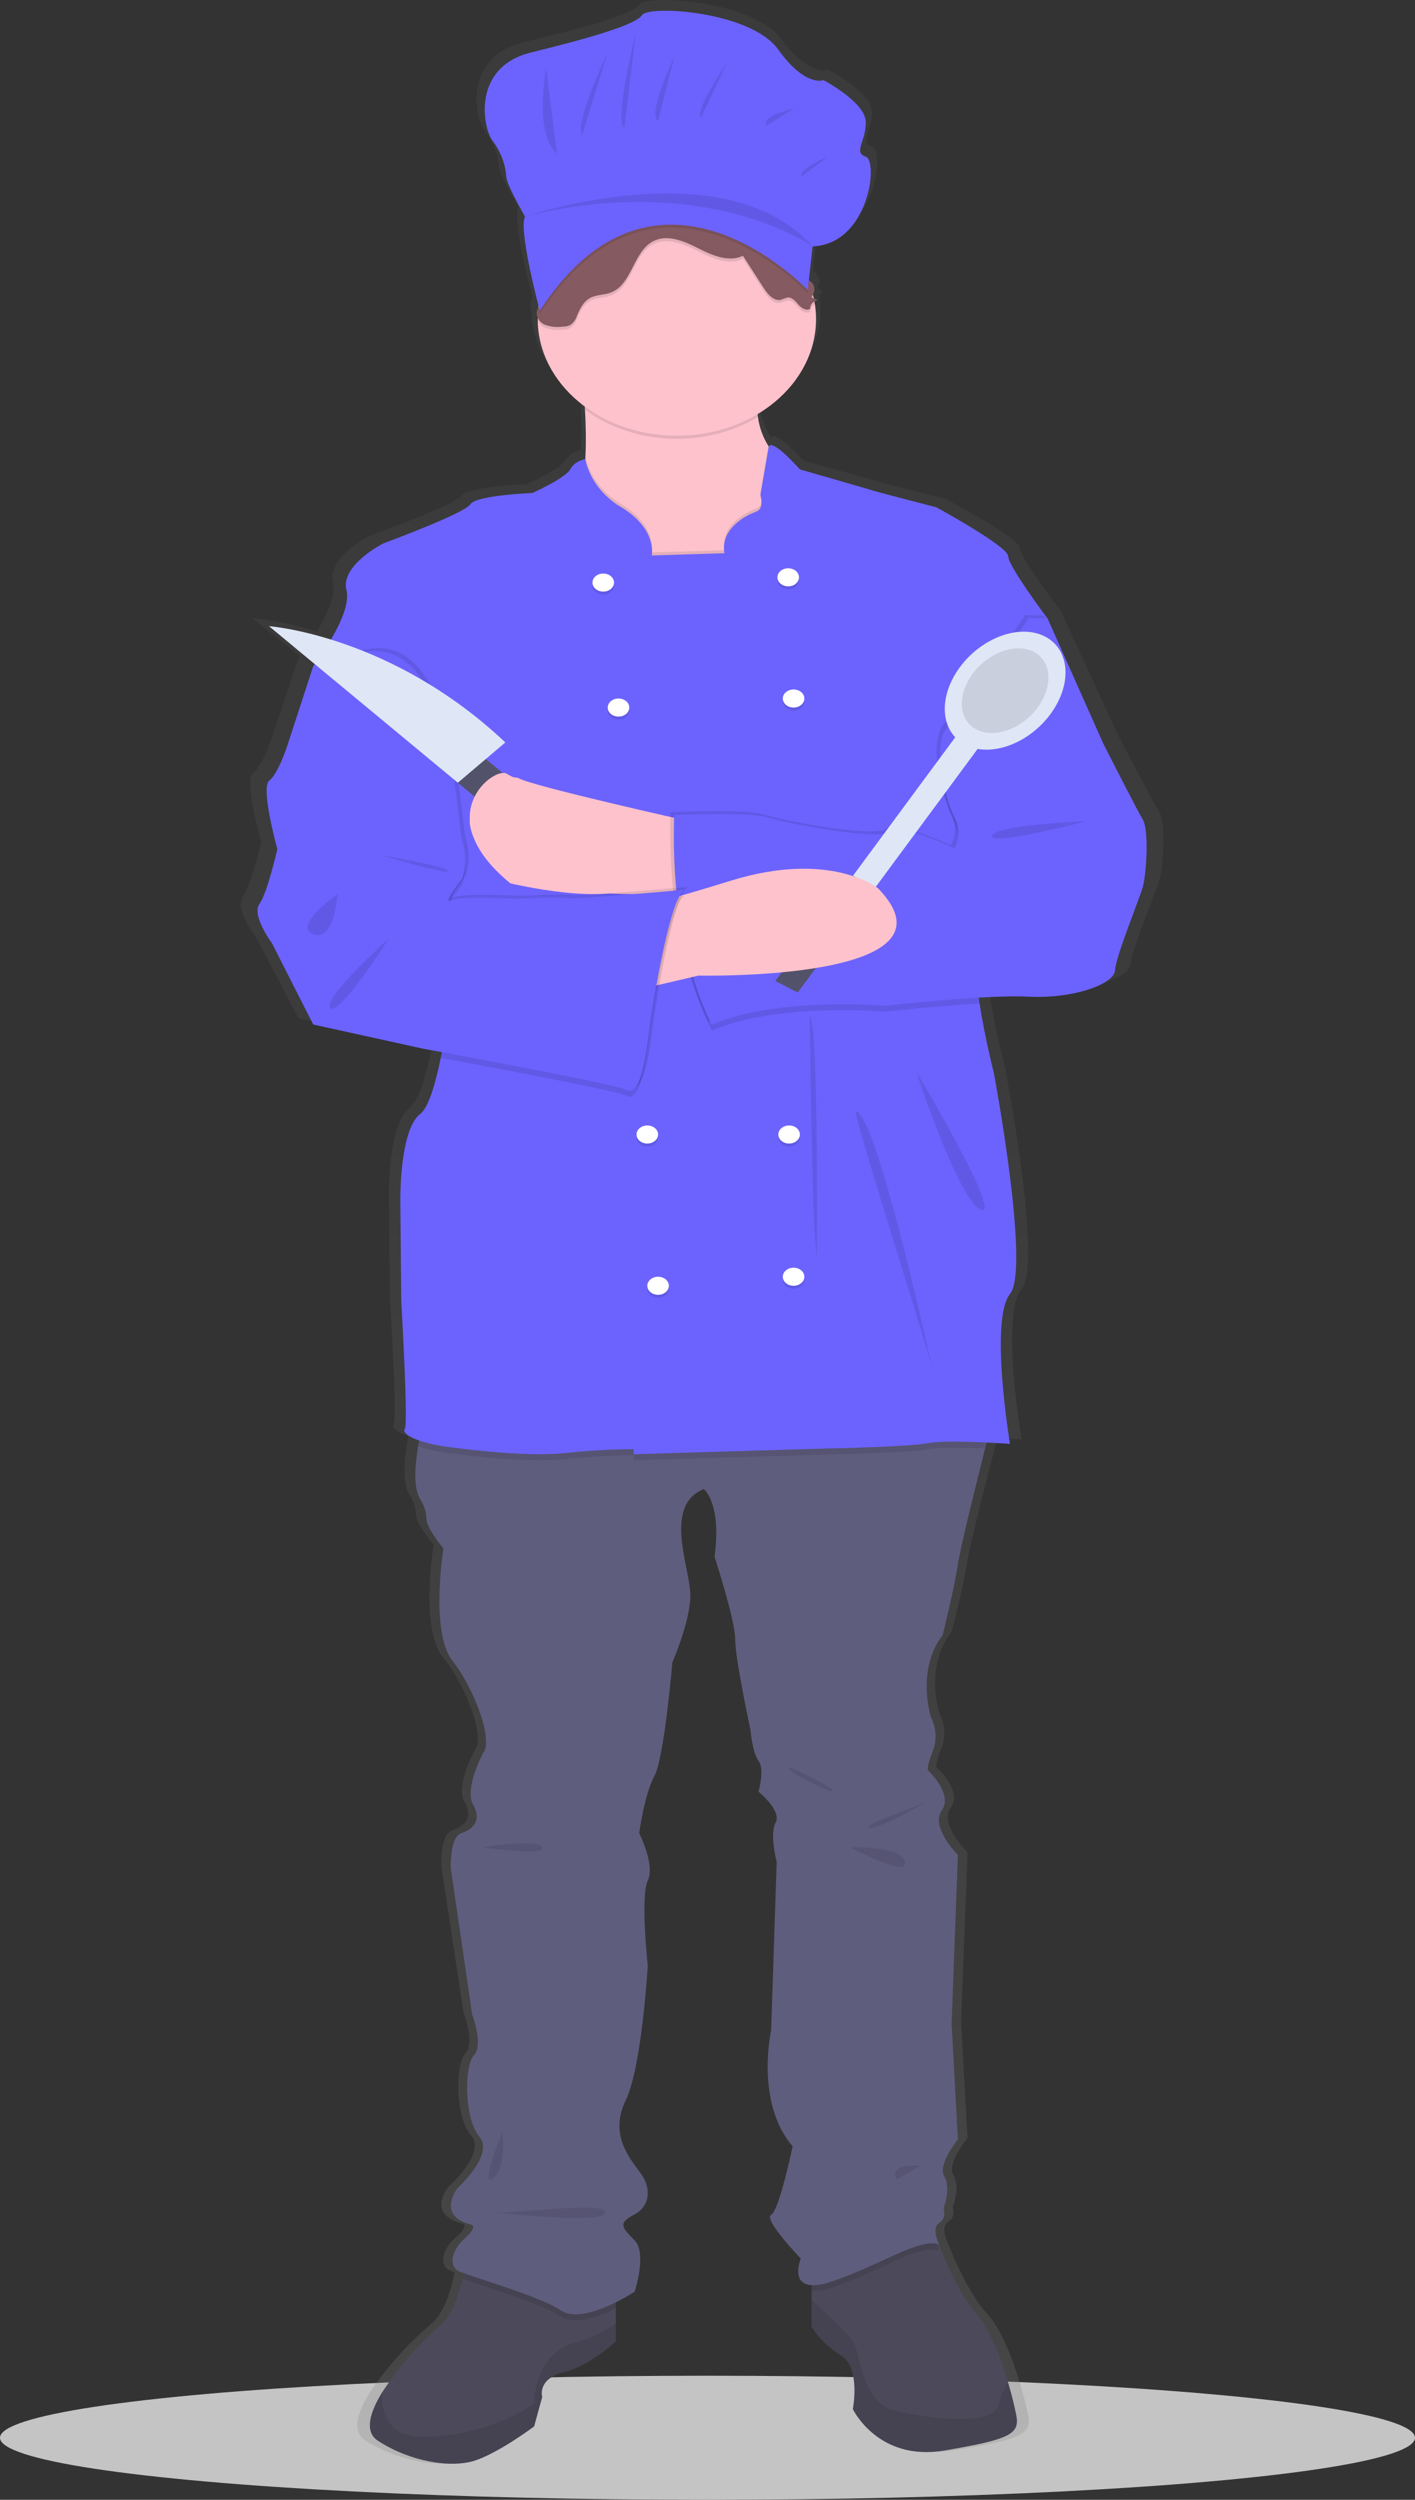<svg width="388" height="685" viewBox="0 0 388 685" fill="none" xmlns="http://www.w3.org/2000/svg">
<rect x="0" y="0" width="388" height="685" fill="#333333" stroke="none"/>
<ellipse cx="194" cy="668" rx="194" ry="17" fill="#C4C4C4"/>
<path d="M317.943 222.655C316.154 219.754 306.701 201.726 306.701 201.726L290.86 167.329C290.86 167.329 279.618 152.824 279.618 150.13C279.618 147.436 259.178 136.661 259.178 136.661C259.178 136.661 242.571 132.517 241.294 132.103C240.016 131.688 220.343 126.234 220.343 126.234C220.343 126.234 212.596 117.697 211.492 119.927L211.492 119.933C211.451 119.876 211.41 119.827 211.37 119.77C209.787 117.291 208.785 114.582 208.416 111.788C208.374 111.539 208.338 111.277 208.301 111.019C213.403 108.12 217.586 104.223 220.485 99.665C223.385 95.106 224.915 90.024 224.942 84.858C224.938 83.498 224.829 82.14 224.615 80.792C224.755 80.719 224.902 80.654 225.054 80.598C225.372 80.482 225.292 80.388 225.058 80.29C225.138 80.255 225.218 80.218 225.298 80.189C225.722 80.035 225.439 79.918 225.03 79.78L225.054 79.769C225.631 79.559 224.902 79.42 224.316 79.198C224.285 79.055 224.255 78.911 224.221 78.768C224.351 78.496 224.43 78.208 224.456 77.915C224.508 77.936 224.556 77.96 224.61 77.98C224.753 77.446 224.749 76.892 224.6 76.359C224.563 76.467 224.519 76.573 224.467 76.677C224.504 76.194 224.385 75.712 224.123 75.281C223.862 74.849 223.467 74.484 222.98 74.224C222.95 74.203 222.918 74.18 222.888 74.158L223.972 64.862C239.949 64.229 242.752 41.45 239.108 40.185C235.464 38.919 239.108 36.177 239.108 30.694C239.108 25.21 227.055 19.093 227.055 19.093C227.055 19.093 222.01 21.202 214.161 10.656C206.313 0.111 177.442 -1.577 175.48 1.165C173.518 3.907 160.624 7.493 143.806 11.5C126.988 15.508 130.071 32.17 132.874 35.756C135.183 38.72 136.535 42.136 136.798 45.669C136.798 47.778 142.124 56.636 142.124 56.636C140.444 59.706 144.719 76.522 145.985 81.301C145.965 81.448 145.944 81.594 145.926 81.742C145.916 81.757 145.901 81.769 145.891 81.783C145.831 81.861 145.776 81.941 145.727 82.024C145.456 82.519 145.366 83.071 145.469 83.609C145.377 84.197 145.475 84.796 145.753 85.341C145.849 89.844 147.092 94.278 149.399 98.345C151.706 102.412 155.023 106.02 159.129 108.925C159.149 109.213 159.168 109.502 159.187 109.798C159.422 113.702 159.555 118.319 159.31 122.737C159.297 122.963 159.277 123.184 159.262 123.409C158.335 123.566 157.465 123.904 156.723 124.395C155.98 124.885 155.385 125.516 154.987 126.235C153.403 128.787 144.205 132.724 144.205 132.724C144.205 132.724 128.108 133.346 126.575 135.833C125.043 138.319 101.792 146.608 101.792 146.608C101.792 146.608 89.528 152.617 91.317 159.455C92.251 163.028 89.628 168.579 86.91 173.067C81.224 171.261 75.304 170.023 69.272 169.382L82.297 179.824C82.024 180.181 81.864 180.383 81.864 180.383L74.454 202.348C74.454 202.348 71.899 210.015 69.344 211.879C66.789 213.744 71.644 230.736 71.644 230.736C71.644 230.736 68.833 242.754 66.534 245.862C64.234 248.971 70.111 256.637 70.111 256.637L81.864 279.016L113.034 285.647C113.034 285.647 115.111 286.015 118.468 286.618C118.362 287.153 118.254 287.685 118.144 288.216C116.642 295.345 114.669 301.901 112.268 303.674C106.391 308.026 106.647 327.504 106.647 327.504L106.902 355.063C106.902 355.063 108.946 389.046 107.924 390.289C107.279 391.074 108.574 392.354 111.989 393.504C111.891 394.015 111.796 394.534 111.705 395.063C110.745 400.699 110.316 407.131 112.523 409.974C113.482 411.512 114.006 413.213 114.056 414.947C114.056 417.641 118.911 423.236 118.911 423.236C118.911 423.236 115.078 446.236 121.465 454.11C127.853 461.984 133.218 476.282 130.152 479.598C130.152 479.598 124.787 489.337 127.342 493.688C129.897 498.039 127.342 500.526 124.02 501.562C120.699 502.598 120.985 511.094 120.985 511.094L127.086 551.5C127.086 551.5 130.408 559.789 127.597 562.69C124.787 565.591 124.787 580.095 129.13 585.069C133.474 590.042 122.999 599.159 122.999 599.159C122.999 599.159 116.611 606.826 126.831 609.312C126.831 609.312 128.875 609.727 125.042 613.042C121.21 616.358 120.444 620.502 122.998 621.952C123.528 622.219 124.082 622.449 124.656 622.642C124.561 623.133 124.458 623.642 124.337 624.182C123.356 628.508 121.506 634.145 118.144 636.872C111.627 642.467 106.004 648.747 101.414 655.554C97.909 661.124 96.376 666.337 100.259 668.782C109.457 674.584 121.21 676.449 128.108 674.17C135.007 671.89 144.716 664.845 144.716 664.845L147.015 656.764C147.015 656.764 145.482 651.791 153.147 649.926C160.812 648.061 167.966 641.43 167.966 641.43V630.689C169.822 629.8 171.613 628.82 173.331 627.754C173.331 627.754 176.908 617.186 173.331 613.664C169.754 610.141 168.477 608.898 173.076 606.619C177.675 604.339 178.298 599.366 174.926 595.015C171.543 590.663 166.177 584.24 170.776 575.122C175.375 566.005 177.062 538.031 177.062 538.031C177.062 538.031 174.916 518.968 177.062 514.617C179.208 510.265 174.609 501.562 174.609 501.562C174.609 501.562 176.142 490.787 178.952 485.814C181.763 480.841 184.062 454.525 184.062 454.525C184.062 454.525 189.172 443.336 189.172 436.083C189.172 428.831 181.252 411.425 193.005 406.866C193.005 406.866 198.115 410.596 196.071 425.515C196.071 425.515 201.947 442.921 201.947 448.309C201.947 453.696 206.29 473.174 206.29 473.174C206.29 473.174 206.802 479.39 208.59 481.67C210.378 483.949 208.59 490.166 208.59 490.166C208.59 490.166 215.233 495.346 213.444 498.661C211.656 501.977 213.751 509.453 213.751 509.453L212.167 555.852C212.167 555.852 207.568 575.744 218.299 587.763C218.299 587.763 214.466 605.375 212.167 606.619C209.867 607.862 220.598 618.637 220.598 618.637C220.598 618.637 217.624 625.617 223.664 625.96V637.493C225.761 640.599 228.638 643.285 232.096 645.367C237.717 648.683 235.417 660.079 235.417 660.079C235.417 660.079 242.571 674.584 261.478 671.476C280.385 668.368 282.94 666.917 281.918 661.737C281.55 659.847 280.732 656.474 279.557 652.645C277.523 645.989 274.406 637.958 270.676 633.996C264.799 627.754 259.945 614.7 259.945 614.7C259.945 614.7 257.645 610.349 259.945 608.898C262.244 607.448 261.222 604.754 261.222 604.754C261.222 604.754 263.46 599.366 261.447 596.051C259.434 592.736 265.31 585.898 265.31 585.898L263.522 553.987L265.31 507.571C265.31 507.571 257.39 499.905 260.711 495.346C264.033 490.787 256.879 484.364 256.879 484.364C256.879 484.364 256.112 484.156 258.156 478.976C259.38 475.923 259.197 472.598 257.645 469.652C257.645 469.652 253.302 456.805 260.967 447.066C260.967 447.066 264.288 434.218 265.31 427.588C266.015 422.979 270.431 405.764 273.057 395.693C273.206 395.124 273.348 394.579 273.484 394.059C277.267 394.232 280.129 394.434 280.129 394.434C280.129 394.434 274.253 360.244 280.129 353.198C286.006 346.153 275.53 292.278 275.53 292.278C275.53 292.278 273.026 282.862 271.483 273.256C271.395 272.709 271.315 272.162 271.233 271.615C275.977 271.297 280.739 271.208 285.495 271.35C297.758 271.971 309.767 268.034 310.022 264.097C310.278 260.16 316.921 244.619 317.943 241.097C318.965 237.574 319.731 225.555 317.943 222.655Z" fill="url(#paint0_linear)"/>
<path d="M168.86 622.39V641.577C168.86 641.577 161.967 648.179 154.581 650.036C147.195 651.893 148.672 656.844 148.672 656.844L146.457 664.89C146.457 664.89 137.102 671.904 130.455 674.174C123.807 676.443 112.483 674.587 103.62 668.81C99.878 666.375 101.355 661.185 104.733 655.639C109.133 648.886 114.551 642.634 120.853 637.038C124.093 634.323 125.875 628.712 126.821 624.404C127.52 621.177 127.746 618.677 127.746 618.677L168.86 622.39Z" fill="#4C495A"/>
<path opacity="0.1" d="M168.86 636.708V641.577C168.86 641.577 161.967 648.179 154.581 650.036C147.195 651.893 148.672 656.844 148.672 656.844L146.457 664.89C146.457 664.89 137.102 671.905 130.455 674.174C123.807 676.443 112.483 674.587 103.62 668.81C99.878 666.376 101.355 661.185 104.733 655.639C104.575 661.465 106.633 668.009 116.668 667.778C127.498 667.49 137.935 664.31 146.457 658.701C146.457 658.701 146.211 645.084 157.535 641.99C161.675 640.845 165.517 639.053 168.86 636.708Z" fill="black"/>
<path d="M258.965 671.492C240.747 674.587 233.854 660.145 233.854 660.145C233.854 660.145 236.069 648.798 230.653 645.497C227.304 643.404 224.533 640.73 222.529 637.657V618.677L244.686 605.473L256.68 614.369L257.488 614.963C257.488 614.963 262.165 627.961 267.828 634.175C271.422 638.119 274.426 646.116 276.385 652.743C277.518 656.555 278.306 659.914 278.66 661.795C279.645 666.953 277.183 668.397 258.965 671.492Z" fill="#4C495A"/>
<path opacity="0.1" d="M258.965 671.492C240.747 674.587 233.854 660.145 233.854 660.145C233.854 660.145 236.069 648.798 230.653 645.497C227.304 643.404 224.533 640.73 222.529 637.657V630.304C226.045 633.416 232.672 639.44 234.1 641.99C236.069 645.497 236.316 658.288 245.425 660.558C254.534 662.827 272.259 664.89 273.736 659.113C274.35 656.918 275.238 654.783 276.385 652.743C277.518 656.555 278.306 659.914 278.66 661.795C279.645 666.953 277.183 668.397 258.965 671.492Z" fill="black"/>
<path opacity="0.1" d="M127.746 618.677L168.86 622.39V632.533C164.222 634.835 157.575 637.278 153.843 634.769C148.328 631.072 131.932 626.376 126.821 624.404C127.52 621.177 127.746 618.677 127.746 618.677Z" fill="black"/>
<path opacity="0.1" d="M257.488 616.614C251.826 614.963 241.732 622.184 228.438 626.723C226.59 627.452 224.572 627.83 222.529 627.829V618.677L244.686 605.473L256.68 614.369C256.865 615.137 257.136 615.888 257.488 616.614Z" fill="black"/>
<path d="M272.013 389.468C272.013 389.468 271.235 392.505 270.122 396.911C267.591 406.938 263.337 424.078 262.658 428.667C261.673 435.268 258.472 448.06 258.472 448.06C251.087 457.756 255.272 470.547 255.272 470.547C256.769 473.49 256.944 476.788 255.764 479.831C253.795 484.989 254.533 485.195 254.533 485.195C254.533 485.195 261.427 491.591 258.226 496.13C255.026 500.668 262.658 508.302 262.658 508.302L260.934 554.515L262.658 586.286C262.658 586.286 256.995 593.095 258.935 596.396C260.875 599.697 258.719 605.061 258.719 605.061C258.719 605.061 259.703 607.743 257.488 609.187C255.272 610.631 257.488 614.963 257.488 614.963C251.825 613.313 241.732 620.534 228.437 625.073C215.143 629.611 219.575 618.883 219.575 618.883C219.575 618.883 209.235 608.155 211.45 606.917C213.666 605.68 217.359 588.143 217.359 588.143C207.019 576.177 211.45 556.372 211.45 556.372L212.977 510.175C212.977 510.175 210.958 502.731 212.681 499.43C214.405 496.13 208.004 490.972 208.004 490.972C208.004 490.972 209.727 484.783 208.004 482.513C206.28 480.244 205.788 474.055 205.788 474.055C205.788 474.055 201.603 454.662 201.603 449.297C201.603 443.933 195.941 426.604 195.941 426.604C197.91 411.749 192.986 408.036 192.986 408.036C181.662 412.575 189.293 429.904 189.293 437.125C189.293 444.346 184.37 455.487 184.37 455.487C184.37 455.487 182.154 481.688 179.446 486.639C176.738 491.591 175.261 502.319 175.261 502.319C175.261 502.319 179.692 510.984 177.624 515.316C175.556 519.649 177.624 538.629 177.624 538.629C177.624 538.629 175.999 566.481 171.568 575.558C167.136 584.636 172.306 591.032 175.566 595.364C178.816 599.697 178.215 604.648 173.784 606.917C169.352 609.187 170.583 610.425 174.03 613.932C177.476 617.439 174.03 627.961 174.03 627.961C174.03 627.961 159.997 637.245 153.842 633.119C147.688 628.992 127.992 623.628 125.531 622.184C123.069 620.74 123.807 616.614 127.5 613.313C131.193 610.012 129.223 609.599 129.223 609.599C119.376 607.124 125.531 599.49 125.531 599.49C125.531 599.49 135.624 590.413 131.439 585.461C127.254 580.51 127.254 566.068 129.962 563.18C132.67 560.292 129.47 552.039 129.47 552.039L123.591 511.809C123.591 511.809 123.315 503.35 126.515 502.319C129.716 501.287 132.178 498.812 129.716 494.479C127.254 490.147 132.424 480.45 132.424 480.45C135.378 477.149 130.208 462.914 124.053 455.074C117.899 447.234 121.592 424.334 121.592 424.334C121.592 424.334 116.914 418.764 116.914 416.082C116.868 414.36 116.363 412.668 115.437 411.13C113.31 408.3 113.723 401.896 114.649 396.284C115.545 390.854 116.914 386.167 116.914 386.167L272.013 389.468Z" fill="#5F5D7E"/>
<path d="M223.76 155.72L175.261 165.21C175.261 165.21 151.381 148.293 157.289 139.215C159.318 136.096 160.214 130.773 160.519 125.145C160.756 120.747 160.627 116.15 160.401 112.263C160.056 106.643 159.505 102.492 159.505 102.492C159.505 102.492 209.235 78.973 207.512 102.492C207.161 106.409 207.27 110.345 207.837 114.244C208.188 117.018 209.153 119.713 210.682 122.191C213.341 126.16 216.621 126.218 216.621 126.218L223.76 155.72Z" fill="#FDC2CC"/>
<path opacity="0.1" d="M207.837 114.244C200.828 118.457 192.321 120.555 183.706 120.195C175.091 119.836 166.876 117.039 160.401 112.263C160.056 106.643 159.505 102.492 159.505 102.492C159.505 102.492 209.235 78.973 207.512 102.492C207.161 106.409 207.27 110.345 207.837 114.244Z" fill="black"/>
<path d="M185.601 119.41C206.676 119.41 223.76 105.093 223.76 87.432C223.76 69.771 206.676 55.454 185.601 55.454C164.526 55.454 147.442 69.771 147.442 87.432C147.442 105.093 164.526 119.41 185.601 119.41Z" fill="#FDC2CC"/>
<path opacity="0.1" d="M223.76 155.72L175.261 165.21C175.261 165.21 151.381 148.293 157.289 139.215C159.318 136.096 160.214 130.773 160.519 125.145C161.59 130.039 164.725 134.447 169.352 137.565C180.431 143.754 178.708 151.388 178.708 151.388L198.649 150.769C197.418 143.96 204.804 140.247 207.265 139.422C209.727 138.596 208.496 134.883 208.496 134.883L210.682 122.191C213.341 126.16 216.621 126.218 216.621 126.218L223.76 155.72Z" fill="black"/>
<path opacity="0.1" d="M272.013 389.468C272.013 389.468 271.235 392.505 270.122 396.911C264.765 396.672 257.685 396.499 254.534 397.101C249.117 398.133 227.453 398.545 227.453 398.545L173.784 400.138V398.752C167.61 398.793 161.445 399.138 155.32 399.783C146.211 400.815 131.932 399.371 122.823 398.133C120.019 397.796 117.274 397.175 114.649 396.284C115.545 390.854 116.914 386.167 116.914 386.167L272.013 389.468Z" fill="black"/>
<path d="M267.828 258.462C267.05 262.316 267.621 268.703 268.606 275.008C270.093 284.572 272.505 293.947 272.505 293.947C272.505 293.947 282.599 347.587 276.937 354.602C271.274 361.616 276.937 395.657 276.937 395.657C276.937 395.657 259.95 394.419 254.534 395.451C249.117 396.482 227.453 396.895 227.453 396.895L173.784 398.488V397.101C167.61 397.143 161.445 397.487 155.32 398.133C146.211 399.164 131.932 397.72 122.823 396.482C113.714 395.244 110.021 392.769 111.006 391.531C111.99 390.293 110.021 356.458 110.021 356.458L109.775 329.019C109.775 329.019 109.529 309.626 115.191 305.294C117.505 303.528 119.406 297 120.853 289.903C122.931 279.629 124.054 268.158 124.054 268.158L86.633 184.191L85.894 182.54C85.894 182.54 96.727 168.511 95.003 161.703C93.28 154.895 105.097 148.912 105.097 148.912C105.097 148.912 127.5 140.66 128.977 138.184C130.455 135.708 145.964 135.089 145.964 135.089C145.964 135.089 154.827 131.169 156.354 128.628C156.725 127.918 157.293 127.292 158.011 126.803C158.728 126.313 159.575 125.974 160.48 125.814C161.523 130.768 164.675 135.236 169.352 138.39C180.431 144.579 178.707 152.213 178.707 152.213L198.649 151.594C197.418 144.786 204.804 141.072 207.265 140.247C209.727 139.422 208.496 135.708 208.496 135.708L210.801 122.348C211.864 120.128 219.329 128.628 219.329 128.628C219.329 128.628 238.285 134.058 239.516 134.47C240.747 134.883 256.749 139.009 256.749 139.009C256.749 139.009 276.444 149.737 276.444 152.419C276.444 155.101 287.277 169.543 287.277 169.543C287.277 169.543 287.149 170.12 286.912 171.177C284.411 182.548 269.63 249.591 267.828 258.462Z" fill="#6C63FF"/>
<path d="M189.047 225.04C189.047 225.04 146.457 215.55 142.272 213.28C138.086 211.011 113.468 224.215 143.503 242.163C143.503 242.163 180.23 248.559 190.055 242.163C199.88 235.768 189.047 225.04 189.047 225.04Z" fill="#FDC2CC"/>
<path opacity="0.1" d="M281.122 168.511L286.292 168.718L301.555 202.965C301.555 202.965 310.664 220.914 312.388 223.802C314.111 226.69 313.372 238.656 312.388 242.163C311.403 245.671 305.002 261.144 304.756 265.064C304.51 268.984 292.939 272.903 281.122 272.285C269.305 271.666 241.732 274.76 241.732 274.76C241.732 274.76 212.284 272.181 194.217 279.918C194.217 279.918 182.646 259.906 183.877 222.564C183.877 222.564 204.311 221.533 209.481 223.183C214.651 224.833 239.762 229.579 242.963 227.103C246.163 224.627 260.688 231.642 260.688 231.642C261.427 230.281 261.81 228.804 261.81 227.309C261.81 225.814 261.427 224.337 260.688 222.977C258.226 218.025 254.041 202.552 259.457 197.601C264.873 192.649 281.122 168.511 281.122 168.511Z" fill="black"/>
<path opacity="0.1" d="M268.606 275.008C256.385 275.701 242.717 277.236 242.717 277.236C242.717 277.236 213.272 274.653 195.202 282.394C195.202 282.394 183.631 262.382 184.862 225.04C184.862 225.04 205.296 224.008 210.466 225.659C215.636 227.309 240.747 232.054 243.947 229.579C247.148 227.103 261.673 234.117 261.673 234.117C262.412 232.757 262.795 231.28 262.795 229.785C262.795 228.29 262.412 226.813 261.673 225.452C259.211 220.501 255.026 205.028 260.442 200.076C265.858 195.125 282.107 170.987 282.107 170.987L286.912 171.177C284.411 182.548 269.63 249.591 267.828 258.462C267.05 262.316 267.621 268.703 268.606 275.008Z" fill="black"/>
<path d="M282.107 169.336L287.277 169.543L302.54 203.79C302.54 203.79 311.649 221.739 313.373 224.627C315.096 227.516 314.357 239.481 313.373 242.989C312.388 246.496 305.987 261.969 305.741 265.889C305.495 269.809 293.924 273.729 282.107 273.11C270.29 272.491 242.717 275.585 242.717 275.585C242.717 275.585 213.269 273.006 195.202 280.743C195.202 280.743 183.631 260.731 184.862 223.389C184.862 223.389 205.296 222.358 210.466 224.008C215.636 225.659 240.747 230.404 243.947 227.928C247.148 225.452 261.673 232.467 261.673 232.467C262.412 231.107 262.795 229.629 262.795 228.134C262.795 226.64 262.412 225.162 261.673 223.802C259.211 218.851 255.026 203.377 260.442 198.426C265.858 193.475 282.107 169.336 282.107 169.336Z" fill="#6C63FF"/>
<path d="M230.094 245.116L236.237 248.304L270.469 201.973L264.326 198.786L230.094 245.116Z" fill="#DFE6F5"/>
<path d="M288.022 195.699C294.072 187.511 293.421 177.99 286.568 174.434C279.715 170.878 269.255 174.633 263.205 182.821C257.155 191.009 257.806 200.53 264.659 204.086C271.512 207.642 281.972 203.887 288.022 195.699Z" fill="#DFE6F5"/>
<path opacity="0.1" d="M284.52 193.882C288.863 188.004 288.396 181.171 283.477 178.618C278.557 176.066 271.049 178.761 266.707 184.638C262.364 190.516 262.831 197.35 267.75 199.902C272.67 202.454 280.178 199.759 284.52 193.882Z" fill="black"/>
<path d="M212.597 268.796L218.74 271.984L240.04 243.156L233.898 239.968L212.597 268.796Z" fill="#53526B"/>
<path d="M176.492 270.84L191.509 267.333C191.509 267.333 265.612 268.984 240.747 243.401C240.747 243.401 227.699 232.88 200.372 241.338C173.045 249.797 165.413 250.828 165.413 250.828L176.492 270.84Z" fill="#FDC2CC"/>
<path opacity="0.1" d="M165.413 162.941C167.045 162.941 168.367 161.832 168.367 160.465C168.367 159.098 167.045 157.989 165.413 157.989C163.782 157.989 162.459 159.098 162.459 160.465C162.459 161.832 163.782 162.941 165.413 162.941Z" fill="black"/>
<path opacity="0.1" d="M216.128 161.497C217.76 161.497 219.082 160.388 219.082 159.021C219.082 157.654 217.76 156.545 216.128 156.545C214.497 156.545 213.174 157.654 213.174 159.021C213.174 160.388 214.497 161.497 216.128 161.497Z" fill="black"/>
<path d="M165.413 162.116C167.045 162.116 168.367 161.007 168.367 159.64C168.367 158.273 167.045 157.164 165.413 157.164C163.782 157.164 162.459 158.273 162.459 159.64C162.459 161.007 163.782 162.116 165.413 162.116Z" fill="white"/>
<path opacity="0.1" d="M169.599 197.188C171.23 197.188 172.553 196.08 172.553 194.712C172.553 193.345 171.23 192.237 169.599 192.237C167.967 192.237 166.644 193.345 166.644 194.712C166.644 196.08 167.967 197.188 169.599 197.188Z" fill="black"/>
<path opacity="0.1" d="M217.605 194.712C219.237 194.712 220.56 193.604 220.56 192.237C220.56 190.869 219.237 189.761 217.605 189.761C215.974 189.761 214.651 190.869 214.651 192.237C214.651 193.604 215.974 194.712 217.605 194.712Z" fill="black"/>
<path d="M169.599 196.363C171.23 196.363 172.553 195.254 172.553 193.887C172.553 192.52 171.23 191.411 169.599 191.411C167.967 191.411 166.644 192.52 166.644 193.887C166.644 195.254 167.967 196.363 169.599 196.363Z" fill="white"/>
<path opacity="0.1" d="M216.374 314.179C218.006 314.179 219.329 313.071 219.329 311.704C219.329 310.336 218.006 309.228 216.374 309.228C214.743 309.228 213.42 310.336 213.42 311.704C213.42 313.071 214.743 314.179 216.374 314.179Z" fill="black"/>
<path opacity="0.1" d="M177.493 314.179C179.125 314.179 180.448 313.071 180.448 311.704C180.448 310.336 179.125 309.228 177.493 309.228C175.862 309.228 174.539 310.336 174.539 311.704C174.539 313.071 175.862 314.179 177.493 314.179Z" fill="black"/>
<path d="M216.374 313.354C218.006 313.354 219.329 312.246 219.329 310.878C219.329 309.511 218.006 308.403 216.374 308.403C214.743 308.403 213.42 309.511 213.42 310.878C213.42 312.246 214.743 313.354 216.374 313.354Z" fill="white"/>
<path opacity="0.1" d="M180.448 355.633C182.079 355.633 183.402 354.525 183.402 353.158C183.402 351.79 182.079 350.682 180.448 350.682C178.816 350.682 177.494 351.79 177.494 353.158C177.494 354.525 178.816 355.633 180.448 355.633Z" fill="black"/>
<path opacity="0.1" d="M217.605 353.158C219.237 353.158 220.56 352.049 220.56 350.682C220.56 349.315 219.237 348.206 217.605 348.206C215.974 348.206 214.651 349.315 214.651 350.682C214.651 352.049 215.974 353.158 217.605 353.158Z" fill="black"/>
<path d="M180.448 354.808C182.079 354.808 183.402 353.7 183.402 352.332C183.402 350.965 182.079 349.857 180.448 349.857C178.816 349.857 177.494 350.965 177.494 352.332C177.494 353.7 178.816 354.808 180.448 354.808Z" fill="white"/>
<path d="M177.493 313.354C179.125 313.354 180.448 312.246 180.448 310.878C180.448 309.511 179.125 308.403 177.493 308.403C175.862 308.403 174.539 309.511 174.539 310.878C174.539 312.246 175.862 313.354 177.493 313.354Z" fill="white"/>
<path d="M217.605 352.332C219.237 352.332 220.56 351.224 220.56 349.857C220.56 348.489 219.237 347.381 217.605 347.381C215.974 347.381 214.651 348.489 214.651 349.857C214.651 351.224 215.974 352.332 217.605 352.332Z" fill="white"/>
<path d="M216.128 160.671C217.76 160.671 219.082 159.563 219.082 158.196C219.082 156.828 217.76 155.72 216.128 155.72C214.497 155.72 213.174 156.828 213.174 158.196C213.174 159.563 214.497 160.671 216.128 160.671Z" fill="white"/>
<path d="M217.605 193.887C219.237 193.887 220.56 192.779 220.56 191.411C220.56 190.044 219.237 188.936 217.605 188.936C215.974 188.936 214.651 190.044 214.651 191.411C214.651 192.779 215.974 193.887 217.605 193.887Z" fill="white"/>
<path opacity="0.1" d="M222.037 278.267C222.037 278.267 222.529 334.796 224.006 344.905C224.006 344.905 224.542 280.932 222.037 278.267Z" fill="black"/>
<path opacity="0.1" d="M234.592 304.469C233.577 304.469 254.78 370.694 255.765 375.439C256.749 380.184 240.501 304.469 234.592 304.469Z" fill="black"/>
<path opacity="0.1" d="M251.333 293.741C251.333 294.36 263.15 329.638 269.059 331.495C274.968 333.352 251.333 293.741 251.333 293.741Z" fill="black"/>
<path opacity="0.1" d="M297.863 225.04C297.863 225.04 272.752 225.978 272.013 229.016C271.275 232.054 297.863 225.04 297.863 225.04Z" fill="black"/>
<path opacity="0.1" d="M253.549 494.066C253.549 494.066 235.577 500.462 238.285 500.875C240.993 501.287 253.549 494.066 253.549 494.066Z" fill="black"/>
<path opacity="0.1" d="M216.374 484.576C215.674 483.257 228.437 489.94 228.437 490.766C228.437 491.591 217.359 486.433 216.374 484.576Z" fill="black"/>
<path opacity="0.1" d="M233.115 506.239C233.115 506.239 247.148 505.645 248.133 510.171C249.117 514.697 233.115 506.239 233.115 506.239Z" fill="black"/>
<path opacity="0.1" d="M132.178 506.213C132.178 506.213 147.441 503.712 148.672 506.213C149.903 508.714 132.178 506.213 132.178 506.213Z" fill="black"/>
<path opacity="0.1" d="M137.84 584.017C137.84 584.017 138.841 594.539 135.14 597.015C131.439 599.49 137.84 584.017 137.84 584.017Z" fill="black"/>
<path opacity="0.1" d="M135.976 606.298C140.794 606.711 166.152 602.997 165.906 606.298C165.659 609.599 135.976 606.298 135.976 606.298Z" fill="black"/>
<path opacity="0.1" d="M252.318 593.507C252.318 593.507 243.669 592.393 245.778 597.283L252.318 593.507Z" fill="black"/>
<path opacity="0.1" d="M91.557 181.715H86.879L79.74 203.584C79.74 203.584 77.278 211.217 74.816 213.074C72.354 214.931 77.032 231.848 77.032 231.848C77.032 231.848 74.323 243.814 72.108 246.909C69.892 250.003 75.554 257.637 75.554 257.637L86.879 279.918L116.914 286.52C116.914 286.52 169.845 296.216 172.307 297.661C174.768 299.105 176.984 297.042 178.707 283.632C180.431 270.221 185.108 244.227 188.801 242.989C188.801 242.989 159.259 245.671 156.797 245.258C154.335 244.846 142.518 245.464 142.518 245.464C142.518 245.464 127.008 244.639 124.546 245.877C122.084 247.115 127.746 239.885 127.746 239.885C128.783 236.574 128.783 233.096 127.746 229.785C126.023 224.215 125.038 161.084 91.557 181.715Z" fill="black"/>
<path opacity="0.1" d="M187.816 245.464C184.124 246.702 179.446 272.697 177.723 286.107C175.999 299.517 173.784 301.58 171.322 300.136C169.323 298.964 134.039 292.346 120.853 289.903C122.931 279.629 124.054 268.158 124.054 268.158L86.633 184.191H90.572C124.054 163.56 125.038 226.69 126.762 232.261C127.798 235.572 127.798 239.051 126.762 242.361C126.762 242.361 121.099 249.591 123.561 248.353C126.023 247.115 141.533 247.94 141.533 247.94C141.533 247.94 153.35 247.321 155.812 247.734C158.274 248.146 187.816 245.464 187.816 245.464Z" fill="black"/>
<path d="M90.572 182.54H85.894L78.755 204.409C78.755 204.409 76.293 212.042 73.831 213.899C71.369 215.756 76.047 232.673 76.047 232.673C76.047 232.673 73.339 244.639 71.123 247.734C68.907 250.828 74.57 258.462 74.57 258.462L85.894 280.743L115.93 287.345C115.93 287.345 168.86 297.042 171.322 298.486C173.784 299.93 176 297.867 177.723 284.457C179.446 271.047 184.124 245.052 187.817 243.814C187.817 243.814 158.274 246.496 155.812 246.083C153.35 245.671 141.533 246.29 141.533 246.29C141.533 246.29 126.023 245.464 123.561 246.702C121.1 247.94 126.762 240.71 126.762 240.71C127.798 237.399 127.798 233.921 126.762 230.61C125.039 225.04 124.054 161.909 90.572 182.54Z" fill="#6C63FF"/>
<path opacity="0.1" d="M106.574 257.224C106.574 257.224 93.034 278.68 90.572 276.204C88.11 273.729 106.574 257.224 106.574 257.224Z" fill="black"/>
<path opacity="0.1" d="M92.541 245.006C92.541 245.006 79.986 253.717 85.894 255.986C91.803 258.256 92.541 245.006 92.541 245.006Z" fill="black"/>
<path opacity="0.1" d="M104.359 234.324C105.343 234.53 122.577 237.398 122.823 238.646C123.069 239.894 104.359 234.324 104.359 234.324Z" fill="black"/>
<path opacity="0.1" d="M223.868 83.19C223.333 83.348 222.876 83.652 222.571 84.052C222.266 84.453 222.13 84.928 222.184 85.402C221.18 86.144 219.772 85.27 218.954 84.321C218.127 83.38 217.192 82.216 215.941 82.348C215.347 82.507 214.77 82.709 214.218 82.951C212.248 83.479 210.584 81.54 209.481 79.84C207.561 76.861 205.64 73.884 203.72 70.911C199.87 72.784 195.32 70.82 191.499 68.88C187.679 66.941 183.129 64.969 179.269 66.842C173.606 69.582 173.4 78.717 167.53 80.97C165.64 81.697 163.444 81.54 161.691 82.538C159.958 83.528 159.022 85.435 158.244 87.258C157.956 88.297 157.28 89.231 156.314 89.924C155.7 90.193 155.017 90.332 154.325 90.329C152.585 90.576 150.796 90.366 149.204 89.726C148.37 89.287 147.739 88.622 147.417 87.842C147.095 87.061 147.1 86.212 147.432 85.435C147.478 85.352 147.531 85.272 147.589 85.195C148.22 84.556 148.786 83.875 149.283 83.157C149.874 81.845 149.027 80.318 149.214 78.899C149.519 76.473 152.582 75.194 153.104 72.809C153.32 71.876 153.094 70.878 153.301 69.937C153.33 69.814 153.369 69.692 153.419 69.574L151.617 70.614C153.636 68.641 154.65 65.901 156.127 63.508C157.768 60.888 160.026 58.574 162.765 56.706C165.503 54.838 168.666 53.455 172.06 52.64C178.481 51.072 185.266 51.501 191.746 52.83C197.907 54.116 203.81 56.154 209.264 58.879C211.213 59.754 212.944 60.934 214.365 62.353C215.556 63.825 216.569 65.392 217.389 67.032C219.299 70.35 224.518 73.419 220.363 73.881C216.906 74.269 220.057 76.299 221.869 77.669C222.278 77.938 222.631 78.261 222.913 78.626C223.214 79.148 223.352 79.726 223.314 80.305C223.276 80.883 223.063 81.445 222.696 81.936C221.997 82.678 224.833 82.827 223.868 83.19Z" fill="black"/>
<path d="M223.868 82.365C223.333 82.523 222.876 82.826 222.571 83.227C222.266 83.628 222.13 84.103 222.185 84.576C221.18 85.319 219.772 84.445 218.954 83.495C218.127 82.555 217.192 81.391 215.941 81.523C215.347 81.682 214.771 81.883 214.218 82.126C212.248 82.654 210.584 80.714 209.481 79.014C207.561 76.035 205.641 73.059 203.72 70.085C199.87 71.959 195.32 69.995 191.5 68.055C187.679 66.116 183.129 64.144 179.269 66.017C173.607 68.757 173.4 77.892 167.531 80.145C165.64 80.871 163.444 80.714 161.691 81.713C159.958 82.703 159.022 84.609 158.244 86.433C157.956 87.472 157.28 88.405 156.314 89.099C155.7 89.368 155.017 89.507 154.325 89.503C152.585 89.751 150.796 89.54 149.204 88.901C148.37 88.461 147.74 87.797 147.417 87.016C147.095 86.236 147.1 85.387 147.432 84.609C147.478 84.527 147.531 84.447 147.589 84.37C148.22 83.731 148.787 83.049 149.283 82.332C149.874 81.02 149.027 79.493 149.214 78.074C149.519 75.647 152.582 74.368 153.104 71.983C153.321 71.051 153.094 70.052 153.301 69.112C153.33 68.988 153.369 68.867 153.419 68.749L151.617 69.788C153.636 67.816 154.65 65.076 156.127 62.683C157.768 60.063 160.026 57.749 162.765 55.88C165.503 54.012 168.666 52.629 172.06 51.815C178.481 50.247 185.266 50.676 191.746 52.005C197.907 53.291 203.81 55.329 209.265 58.053C211.213 58.929 212.944 60.108 214.365 61.528C215.556 62.999 216.569 64.567 217.389 66.207C219.299 69.524 224.518 72.594 220.363 73.056C216.906 73.444 220.057 75.474 221.869 76.844C222.278 77.113 222.631 77.436 222.913 77.801C223.214 78.323 223.352 78.901 223.314 79.479C223.276 80.058 223.064 80.619 222.696 81.111C221.997 81.853 224.834 82.002 223.868 82.365Z" fill="#865A61"/>
<path opacity="0.1" d="M221.869 76.844L221.475 80.318C221.475 80.318 180.155 36.432 148.013 85.988C148.013 85.988 147.855 85.385 147.589 84.37C148.22 83.731 148.787 83.049 149.283 82.332C149.874 81.02 149.027 79.493 149.214 78.074C149.519 75.647 152.582 74.368 153.104 71.983C153.32 71.051 153.094 70.052 153.301 69.112C153.33 68.988 153.369 68.867 153.419 68.749L151.617 69.788C153.636 67.816 154.65 65.076 156.127 62.683C157.768 60.063 160.026 57.749 162.765 55.88C165.503 54.012 168.666 52.629 172.06 51.815C178.481 50.247 185.266 50.676 191.746 52.005C197.907 53.291 203.81 55.329 209.264 58.053C211.213 58.929 212.944 60.108 214.365 61.528C215.556 62.999 216.569 64.567 217.389 66.207C219.299 69.524 224.518 72.594 220.363 73.056C216.906 73.444 220.057 75.474 221.869 76.844Z" fill="black"/>
<g opacity="0.1">
<path opacity="0.1" d="M222.888 81.915C222.685 82.107 222.536 82.336 222.455 82.584C222.374 82.832 222.362 83.091 222.42 83.344C221.415 84.087 220.007 83.212 219.19 82.263C218.363 81.322 217.427 80.158 216.177 80.29C215.583 80.449 215.006 80.651 214.453 80.893C212.484 81.421 210.819 79.482 209.717 77.782C207.796 74.803 205.876 71.826 203.956 68.853C200.105 70.726 195.556 68.762 191.735 66.823C187.914 64.883 183.365 62.911 179.504 64.784C173.842 67.524 173.635 76.659 167.766 78.912C165.875 79.638 163.679 79.482 161.926 80.48C160.193 81.471 159.258 83.377 158.48 85.201C158.192 86.239 157.516 87.173 156.55 87.866C155.936 88.135 155.253 88.274 154.56 88.27C152.82 88.518 151.031 88.308 149.44 87.668C148.486 87.138 147.802 86.329 147.521 85.399C147.325 86.139 147.404 86.91 147.747 87.611C148.09 88.311 148.681 88.907 149.44 89.319C151.031 89.958 152.82 90.169 154.56 89.921C155.253 89.924 155.936 89.785 156.55 89.516C157.516 88.823 158.192 87.889 158.48 86.851C159.258 85.027 160.193 83.121 161.926 82.131C163.679 81.132 165.875 81.289 167.766 80.563C173.635 78.31 173.842 69.174 179.504 66.435C183.365 64.561 187.914 66.534 191.735 68.473C195.556 70.412 200.105 72.376 203.956 70.503C205.876 73.474 207.796 76.45 209.717 79.432C210.819 81.132 212.484 83.071 214.453 82.543C215.006 82.301 215.583 82.1 216.177 81.941C217.427 81.809 218.363 82.972 219.19 83.913C220.007 84.862 221.415 85.737 222.42 84.994C222.365 84.521 222.501 84.046 222.807 83.645C223.112 83.244 223.569 82.941 224.104 82.783C224.872 82.494 223.239 82.34 222.888 81.915Z" fill="black"/>
<path opacity="0.1" d="M219.668 73.671C219.966 73.57 220.279 73.504 220.598 73.474C222.43 73.27 222.438 72.559 221.712 71.543C221.367 71.699 220.988 71.795 220.598 71.823C218.621 72.045 218.808 72.805 219.668 73.671Z" fill="black"/>
<path opacity="0.1" d="M223.441 80.583C223.578 80.051 223.575 79.5 223.431 78.969C223.343 79.298 223.173 79.608 222.932 79.878C222.623 80.205 223.003 80.417 223.441 80.583Z" fill="black"/>
<path opacity="0.1" d="M149.507 78.206C149.486 78.3 149.462 78.394 149.45 78.491C149.409 79.235 149.474 79.979 149.643 80.71C149.759 79.874 149.713 79.029 149.507 78.206Z" fill="black"/>
<path opacity="0.1" d="M153.505 68.138C153.041 68.873 152.487 69.567 151.852 70.206L153.442 69.289C153.434 68.904 153.455 68.52 153.505 68.138Z" fill="black"/>
</g>
<path d="M148.011 85.162C148.011 85.162 142.069 62.903 143.959 59.333C143.959 59.333 138.827 50.513 138.827 48.413C138.579 44.909 137.278 41.514 135.046 38.543C132.345 34.973 129.374 18.383 145.58 14.393C161.785 10.403 174.209 6.833 176.1 4.104C177.99 1.374 205.81 3.054 213.372 13.553C220.935 24.053 225.796 21.953 225.796 21.953C225.796 21.953 237.41 28.043 237.41 33.503C237.41 38.963 233.899 41.693 237.41 42.953C240.921 44.213 238.22 66.893 222.825 67.523L221.475 79.493C221.475 79.493 180.151 35.603 148.011 85.162Z" fill="#6C63FF"/>
<path opacity="0.1" d="M149.78 18.731C149.78 18.731 146.211 36.267 152.735 42.147L149.78 18.731Z" fill="black"/>
<path opacity="0.1" d="M166.521 14.708C166.521 14.708 157.412 33.482 159.628 37.093L166.521 14.708Z" fill="black"/>
<path opacity="0.1" d="M174.399 8.725C174.399 8.725 168.244 33.173 171.199 35.133L174.399 8.725Z" fill="black"/>
<path opacity="0.1" d="M184.985 15.327C184.985 15.327 177.353 31.006 180.431 33.173L184.985 15.327Z" fill="black"/>
<path opacity="0.1" d="M199.387 17.184C199.387 17.184 190.401 29.975 192.248 32.244L199.387 17.184Z" fill="black"/>
<path opacity="0.1" d="M217.852 29.665C217.852 29.665 208.25 31.832 210.22 34.41L217.852 29.665Z" fill="black"/>
<path opacity="0.1" d="M226.96 42.972C226.96 42.972 218.344 46.48 219.944 48.336L226.96 42.972Z" fill="black"/>
<path opacity="0.1" d="M143.959 59.333C143.959 59.333 198.995 40.599 222.825 67.523C222.825 67.523 193.9 46.913 143.959 59.333Z" fill="black"/>
<path d="M124.071 213.262L131.74 206.761L153.422 224.722L145.753 231.224L125.813 214.706L124.071 213.262Z" fill="#53526B"/>
<path d="M73.762 171.587C73.762 171.587 107.326 173.98 138.565 203.446L125.544 214.484L73.762 171.587Z" fill="#DFE6F5"/>
<path d="M174.436 224.272C174.436 224.272 142.176 214.417 139.006 212.06C135.835 209.704 117.188 223.415 139.938 242.054C139.938 242.054 167.757 248.696 175.199 242.054C182.641 235.413 174.436 224.272 174.436 224.272Z" fill="#FDC2CC"/>
<defs>
<linearGradient id="paint0_linear" x1="192.508" y1="675.114" x2="192.508" y2="0" gradientUnits="userSpaceOnUse">
<stop stop-color="#808080" stop-opacity="0.25"/>
<stop offset="0.535" stop-color="#808080" stop-opacity="0.12"/>
<stop offset="1" stop-color="#808080" stop-opacity="0.1"/>
</linearGradient>
</defs>
</svg>
